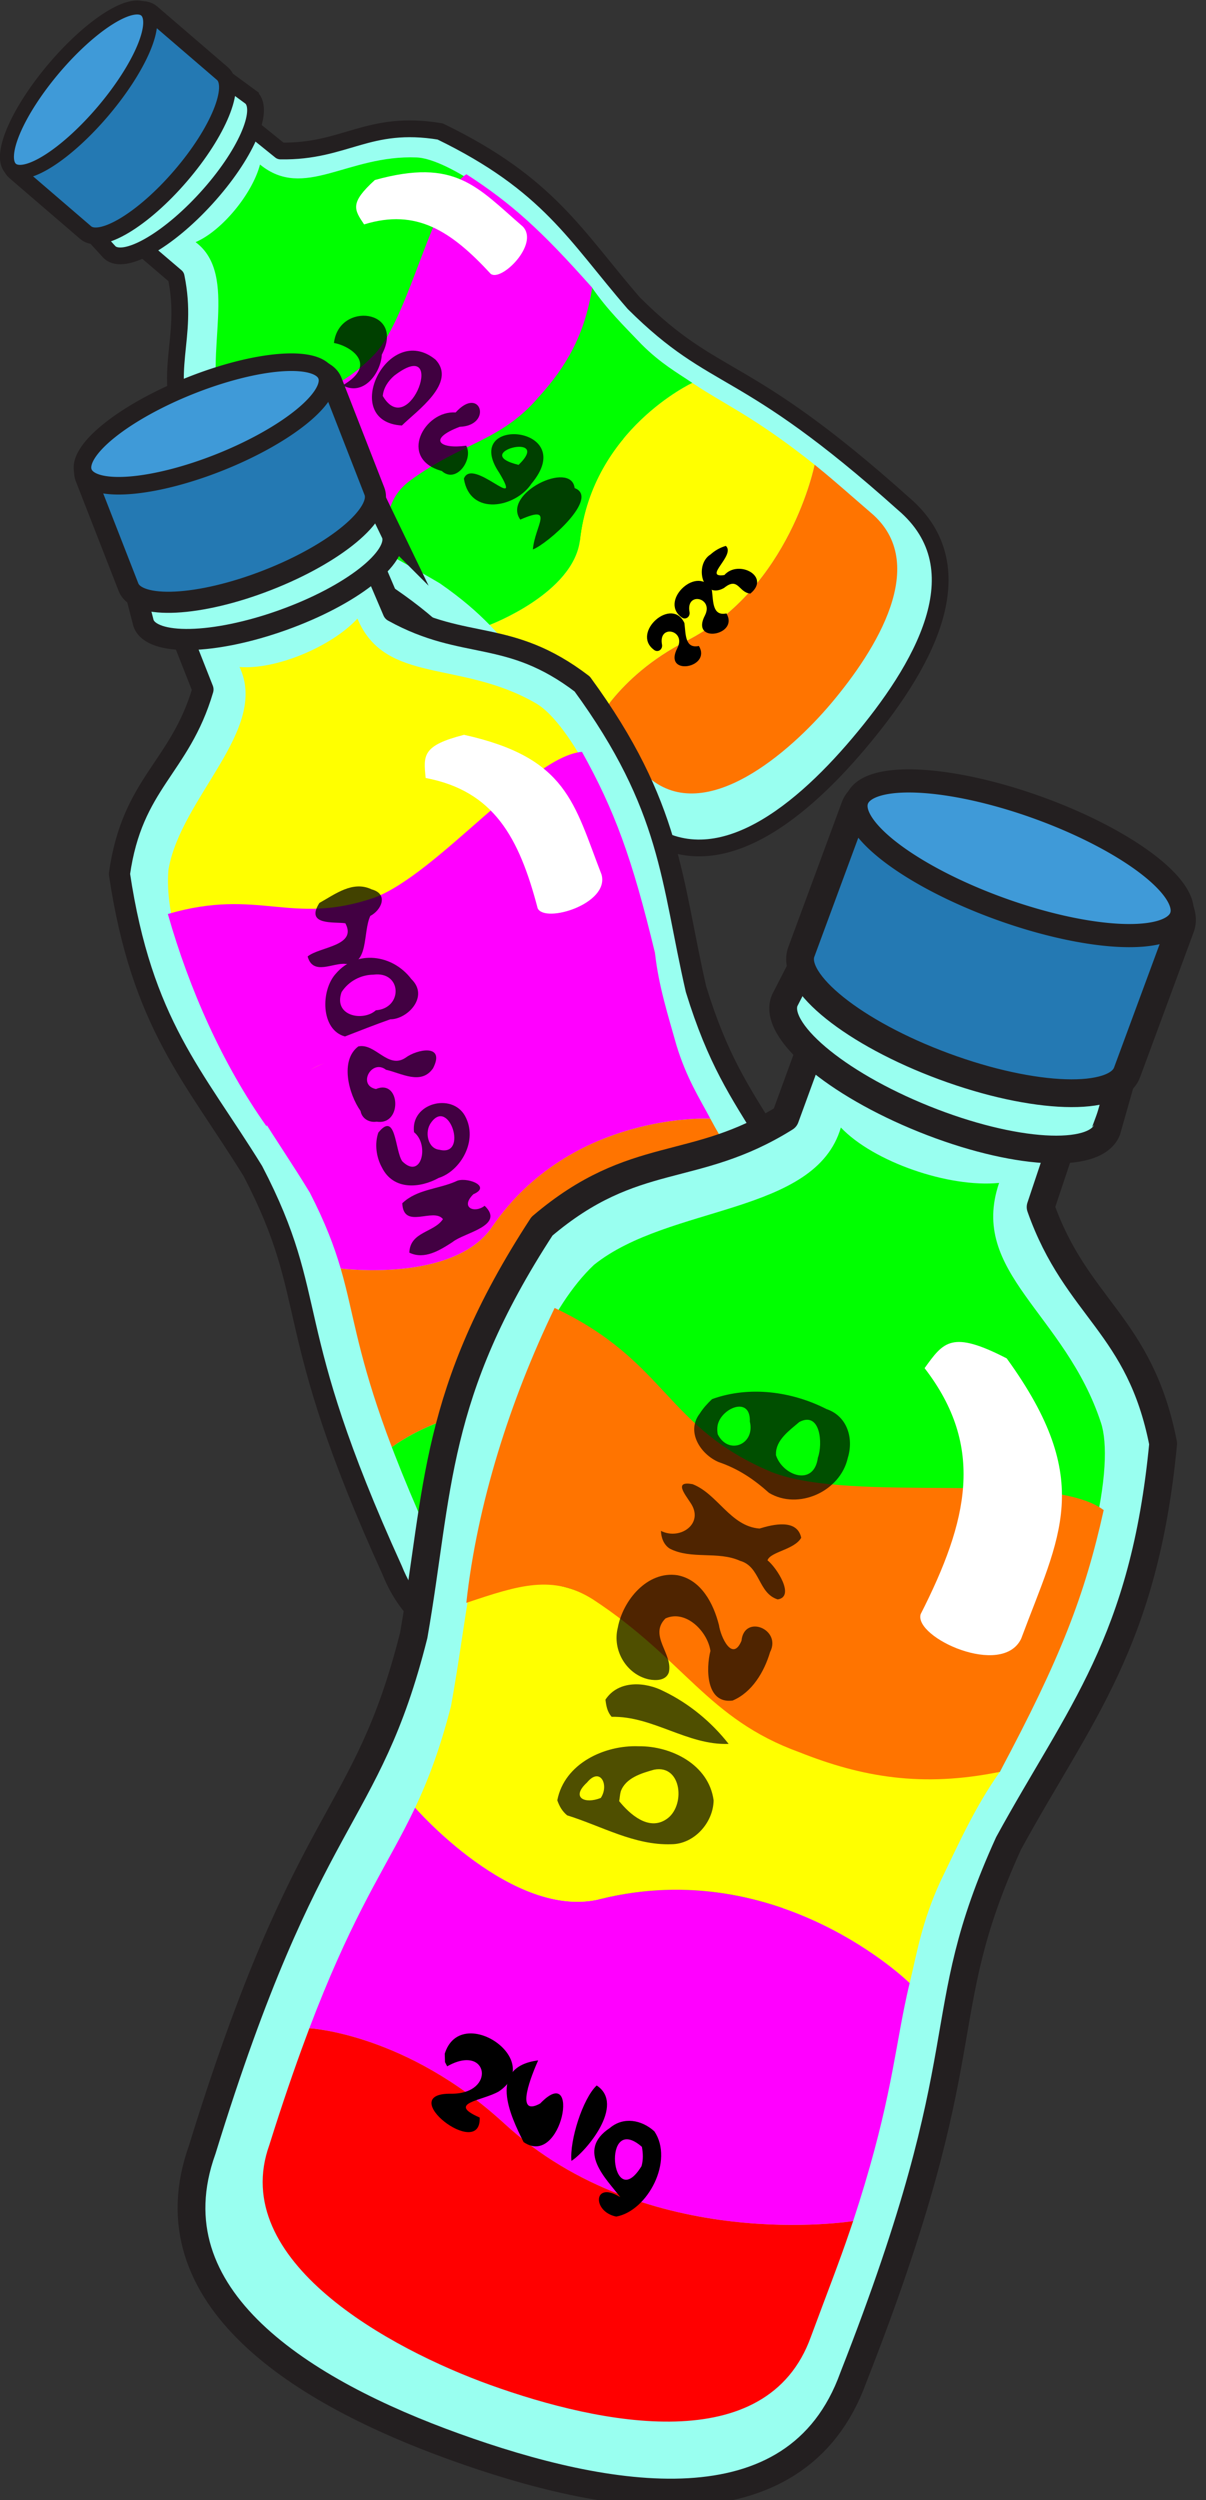 <?xml version="1.0" encoding="UTF-8" standalone="no"?>
<!-- Created with Inkscape (http://www.inkscape.org/) -->

<svg
   width="39.234mm"
   height="81.324mm"
   viewBox="0 0 39.234 81.324"
   version="1.1"
   id="svg11889"
   inkscape:export-filename="/home/russs/GEA Files/GEA Circles/Development Circle/Live Github Code/ecobricks-org/webp/brik-cascade.webp"
   inkscape:export-xdpi="194.26932"
   inkscape:export-ydpi="194.26932"
   inkscape:version="1.1.1 (eb90963e84, 2021-10-02)"
   sodipodi:docname="brik-cascade.svg"
   xmlns:inkscape="http://www.inkscape.org/namespaces/inkscape"
   xmlns:sodipodi="http://sodipodi.sourceforge.net/DTD/sodipodi-0.dtd"
   xmlns="http://www.w3.org/2000/svg"
   xmlns:svg="http://www.w3.org/2000/svg">
  <rect x="0" y="0" width="39.234" height="81.324" fill="#333333" stroke="none"/>
  <sodipodi:namedview
     id="namedview11891"
     pagecolor="#ffffff"
     bordercolor="#666666"
     borderopacity="1.0"
     inkscape:pageshadow="2"
     inkscape:pageopacity="0.0"
     inkscape:pagecheckerboard="0"
     inkscape:document-units="mm"
     showgrid="false"
     inkscape:zoom="1.4916699"
     inkscape:cx="90.502595"
     inkscape:cy="111.61987"
     inkscape:window-width="1480"
     inkscape:window-height="800"
     inkscape:window-x="0"
     inkscape:window-y="0"
     inkscape:window-maximized="1"
     inkscape:current-layer="g4402-1" />
  <defs
     id="defs11886" />
  <g
     inkscape:label="Layer 1"
     inkscape:groupmode="layer"
     id="layer1"
     transform="translate(-136.91,-165.532)">
    <g
       transform="matrix(0.443,-0.524,0.524,0.443,114.125,171.959)"
       id="g4474">
      <path
         inkscape:export-ydpi="127.19839"
         inkscape:export-xdpi="127.19839"
         inkscape:export-filename="/home/russs/Dropbox/Vision Ecobrick Source FIles/GoBrik Development/Page Featured Banners/BrikCoin Elements/BrikCoin Authentication top.png"
         style="fill:#99fff0;stroke-width:0.064"
         inkscape:connector-curvature="0"
         id="path4197"
         d="m 37.015,51.537 c 0.652,-4.172 1.709,-6.718 0.29,-12.266 -1.783,-2.987 -3.643,-2.792 -5.594,-5.183 -0.032,-1.447 -0.07,-2.77 -0.084,-4.316 -0.012,-1.221 -1.32,-1.321 -2.702,-1.287 l -0.001,-0.023 c -0.086,0.014 -0.177,0.023 -0.272,0.031 -0.292,0.01 -0.583,0.022 -0.864,0.028 -0.281,-0.002 -0.573,-0.008 -0.865,-0.013 -0.093,-0.007 -0.185,-0.015 -0.271,-0.027 v 0.023 c -1.384,-0.008 -2.69,0.115 -2.68,1.336 0.013,1.546 -0.002,2.868 -0.007,4.317 -1.907,2.426 -3.772,2.264 -5.501,5.281 -1.318,5.573 -0.216,8.098 0.511,12.259 0.553,5.553 -1.191,5.617 -0.712,15.9 0,4.535 5.115,5.563 9.684,5.563 4.569,0 10.064,-0.888 10.064,-5.74 0.294,-10.29 -1.449,-10.322 -0.996,-15.884 z" />
      <path
         inkscape:export-ydpi="127.19839"
         inkscape:export-xdpi="127.19839"
         inkscape:export-filename="/home/russs/Dropbox/Vision Ecobrick Source FIles/GoBrik Development/Page Featured Banners/BrikCoin Elements/BrikCoin Authentication top.png"
         style="fill:none;stroke:#231f20;stroke-width:0.795;stroke-linecap:round;stroke-linejoin:round;stroke-miterlimit:10"
         inkscape:connector-curvature="0"
         id="path4199"
         d="m 37.015,51.537 c 0.652,-4.172 1.709,-6.718 0.29,-12.266 -1.783,-2.987 -3.643,-2.792 -5.594,-5.183 -0.032,-1.447 -0.07,-2.77 -0.084,-4.316 -0.012,-1.221 -1.32,-1.321 -2.702,-1.287 l -0.001,-0.023 c -0.086,0.014 -0.177,0.023 -0.272,0.031 -0.292,0.01 -0.583,0.022 -0.864,0.028 -0.281,-0.002 -0.573,-0.008 -0.865,-0.013 -0.093,-0.007 -0.185,-0.015 -0.271,-0.027 v 0.023 c -1.384,-0.008 -2.69,0.115 -2.68,1.336 0.013,1.546 -0.002,2.868 -0.007,4.317 -1.907,2.426 -3.772,2.264 -5.501,5.281 -1.318,5.573 -0.216,8.098 0.511,12.259 0.553,5.553 -1.191,5.617 -0.712,15.9 0,4.535 5.115,5.563 9.684,5.563 4.569,0 10.064,-0.888 10.064,-5.74 0.294,-10.29 -1.449,-10.322 -0.996,-15.884 z"
         stroke-miterlimit="10" />
      <g
         inkscape:export-ydpi="127.19839"
         inkscape:export-xdpi="127.19839"
         inkscape:export-filename="/home/russs/Dropbox/Vision Ecobrick Source FIles/GoBrik Development/Page Featured Banners/BrikCoin Elements/BrikCoin Authentication top.png"
         id="g4237"
         transform="matrix(0.064,0,0,0.064,92.928,13.057)">
        <path
           inkscape:export-ydpi="127"
           inkscape:export-xdpi="127"
           inkscape:export-filename="/home/russs/Dropbox/Vision Ecobrick Source FIles/GoBrik Development/Page Featured Banners/BrikCoin Elements/BrikCoin Authentication.png"
           sodipodi:nodetypes="ccccccccc"
           style="fill:#00ff00"
           inkscape:connector-curvature="0"
           id="path4201"
           d="m -895.008,408.794 c -31.619,-40.601 -78.237,-43.035 -78.971,-85.28 -20.373,9.702 -55.832,10.123 -74.707,0.655 2.515,40.516 -60.303,58.145 -82.797,94.813 -24.739,48.75 -3.483,152.782 -3.483,152.782 l 52.343,112.71 h 108.306 l 89.506,-114.131 c 12.203,-95.874 1.007,-147.16 -10.197,-161.549 z"
           enable-background="new    " />
        <path
           inkscape:export-ydpi="127"
           inkscape:export-xdpi="127"
           inkscape:export-filename="/home/russs/Dropbox/Vision Ecobrick Source FIles/GoBrik Development/Page Featured Banners/BrikCoin Elements/BrikCoin Authentication.png"
           style="fill:#ffff00;fill-opacity:1"
           inkscape:connector-curvature="0"
           id="path4203"
           d="m -878.54,780.816 c -1.376,-49.433 -7.243,-73.229 -10.78,-97.233 -0.531,-3.659 -1.026,-7.339 -1.43,-11.102 0,0 -73.958,-34.182 -142.401,11.469 -33.215,22.154 -91.433,-10.369 -91.433,-10.369 -0.383,3.77 -0.812,7.455 -1.313,11.125 -3.287,24.03 -8.897,47.884 -9.752,97.326 0,0 41.325,-12.488 96.159,10.539 79.608,33.442 160.95,-11.755 160.95,-11.755 z"
           enable-background="new    " />
        <path
           inkscape:export-ydpi="127"
           inkscape:export-xdpi="127"
           inkscape:export-filename="/home/russs/Dropbox/Vision Ecobrick Source FIles/GoBrik Development/Page Featured Banners/BrikCoin Elements/BrikCoin Authentication.png"
           sodipodi:nodetypes="ccccccccc"
           style="fill:#00ff00;fill-opacity:1"
           inkscape:connector-curvature="0"
           id="path4205"
           d="m -1033.151,683.95 c 68.443,-45.65 142.401,-11.469 142.401,-11.469 -1.444,-13.404 -4.13,-27.128 -2.468,-47.105 1.974,-18.437 3.237,-36.395 8.407,-55.033 0,0 -80.275,45.191 -156.941,0.972 -51.458,-29.68 -93.214,0.448 -93.214,0.448 2.896,17.06 6.808,34.067 10.1,53.824 1.872,19.968 1.573,34.592 0.282,47.993 0,10e-4 58.217,32.525 91.433,10.37 z"
           enable-background="new    " />
        <path
           inkscape:export-ydpi="127"
           inkscape:export-xdpi="127"
           inkscape:export-filename="/home/russs/Dropbox/Vision Ecobrick Source FIles/GoBrik Development/Page Featured Banners/BrikCoin Elements/BrikCoin Authentication.png"
           style="fill:#ff7400;fill-opacity:1"
           inkscape:connector-curvature="0"
           id="path4207"
           d="m -878.449,785.4 c -0.021,-1.521 -0.068,-3.097 -0.091,-4.583 0,0 -81.342,45.196 -160.95,11.755 -54.834,-23.027 -96.159,-10.539 -96.159,-10.539 -0.022,1.49 -0.028,3.061 -0.048,4.594 -0.153,14.498 0.073,31.016 0.876,50.343 0,54.962 81.585,67.332 128.852,67.332 52.44,0 127.179,-10.913 127.179,-68.535 0.168,-19.346 0.636,-35.867 0.341,-50.367 z" />
        <path
           inkscape:export-ydpi="127"
           inkscape:export-xdpi="127"
           inkscape:export-filename="/home/russs/Dropbox/Vision Ecobrick Source FIles/GoBrik Development/Page Featured Banners/BrikCoin Elements/BrikCoin Authentication.png"
           sodipodi:nodetypes="cccccccc"
           inkscape:connector-curvature="0"
           id="path4209"
           d="m -1134.017,579.991 c -10.362,-43.07 -12.239,-91.328 -7.472,-136.982 55.436,5.373 64.225,33.398 115.811,36.072 39.383,0.996 116.224,-42.968 144.922,-34.174 4.957,38.72 4.245,68.492 -4.056,125.436 -30.143,18.315 -56.931,23.025 -87.074,22.018 -43.584,-0.122 -62.113,-21.568 -109.483,-32.908 -20.674,-4.594 -33.316,5.232 -52.649,20.538 z"
           style="fill:#ff00ff;fill-opacity:1;stroke:none;stroke-width:2.506px;stroke-linecap:butt;stroke-linejoin:miter;stroke-opacity:1" />
        <path
           sodipodi:nodetypes="ccccc"
           inkscape:connector-curvature="0"
           id="path4235"
           d="m -958.071,411.024 c 3.671,-12.811 5.143,-18.436 30.286,-15.143 51.297,34.989 44.889,61.173 44.419,106.001 -1.898,17.769 -41.535,14.391 -42.115,4.456 5.337,-42.677 1.675,-73.421 -32.59,-95.314 z"
           style="fill:#ffffff;stroke:none;stroke-width:4.779px;stroke-linecap:butt;stroke-linejoin:miter;stroke-opacity:1" />
      </g>
      <path
         inkscape:export-ydpi="127.19839"
         inkscape:export-xdpi="127.19839"
         inkscape:export-filename="/home/russs/Dropbox/Vision Ecobrick Source FIles/GoBrik Development/Page Featured Banners/BrikCoin Elements/BrikCoin Authentication top.png"
         style="fill:#99fff0;stroke:#231f20;stroke-width:0.795;stroke-miterlimit:10"
         inkscape:connector-curvature="0"
         id="path4239"
         d="m 32.75,31.375 -0.3,-4.35 c 0.034,-0.914 -1.699,-1.817 -4.443,-1.919 -2.744,-0.102 -4.592,0.585 -4.626,1.499 l -0.568,4.403 c -0.034,0.915 2.163,1.738 4.907,1.839 2.744,0.102 4.995,-0.556 5.029,-1.471 z"
         stroke-miterlimit="10" />
      <path
         inkscape:export-ydpi="127.19839"
         inkscape:export-xdpi="127.19839"
         inkscape:export-filename="/home/russs/Dropbox/Vision Ecobrick Source FIles/GoBrik Development/Page Featured Banners/BrikCoin Elements/BrikCoin Authentication top.png"
         style="fill:#2479b3;fill-opacity:1;stroke:#231f20;stroke-width:0.795;stroke-miterlimit:10"
         inkscape:connector-curvature="0"
         id="path4241"
         d="m 32.735,29.621 0.037,-4.433 c 0.007,-0.914 -2.212,-1.675 -4.958,-1.698 -2.746,-0.023 -4.977,0.7 -4.985,1.614 l -0.037,4.433 c -0.008,0.915 2.212,1.676 4.957,1.698 2.746,0.024 4.978,-0.699 4.986,-1.615 z"
         stroke-miterlimit="10" />
      <path
         id="ellipse4243"
         style="opacity:1;fill:#3f9ad8;stroke:#231f20;stroke-width:0.663"
         d="m 32.682,24.901 a 4.932,1.545 0 0 1 -4.932,1.545 4.932,1.545 0 0 1 -4.932,-1.545 4.932,1.545 0 0 1 4.932,-1.545 4.932,1.545 0 0 1 4.932,1.545 z" />
      <g
         aria-label="H67D4"
         transform="matrix(0,-0.2,0.196,0,-0.243,172.637)"
         id="flowRoot4331"
         style="font-size:40px;line-height:0px;font-family:'Roadshow IAIC 2013';-inkscape-font-specification:'Roadshow IAIC 2013, ';letter-spacing:0px;word-spacing:0px;opacity:0.75">
        <path
           d="m 586.076,128.844 c 3.277,4.705 2.865,11.806 6.843,3.546 7.356,1.882 -0.036,19.022 -5.013,14.312 -6.084,2.198 -3.612,-14.61 -1.831,-17.858 z"
           style="font-size:27.231px;line-height:15px;text-align:center;text-anchor:middle"
           id="path12565" />
        <path
           d="m 609.398,131.144 c 1.899,5.428 -16.436,2.769 -5.533,6.595 16.033,4.579 -7.399,21.541 -7.467,3.01 -0.797,-6.883 6.09,-15.688 13,-9.605 z m -7.792,11.089 c -1.158,11.68 11.008,-5.631 0,0 z"
           style="font-size:27.231px;line-height:15px;text-align:center;text-anchor:middle"
           id="path12567" />
        <path
           d="m 614.57,129.11 c 9.881,-4.651 12.469,8.543 6.455,12.964 -0.28,9.01 -8.805,3.455 -2.925,-2.016 4.01,-7.404 0.082,-7.228 -4.069,-2.462 -3.398,-1.277 -4.147,-8.634 0.539,-8.486 z"
           style="font-size:27.231px;line-height:15px;text-align:center;text-anchor:middle"
           id="path12569" />
        <path
           d="m 628.758,131.277 c 11.971,-9.142 18.653,17.14 4.018,17.423 -7.546,-0.842 -4.43,-12.555 -4.018,-17.423 z m 7.978,2.473 c -11.903,-4.27 -2.378,21.635 1.035,5.522 0.287,-1.875 0.075,-3.922 -1.035,-5.522 z"
           style="font-size:27.231px;line-height:15px;text-align:center;text-anchor:middle"
           id="path12571" />
        <path
           d="m 645.618,129.456 c -3.353,9.591 4.792,8.44 8.063,6.456 5.552,8.476 -7.849,17.425 -10.443,5.332 -2.637,-3.56 -3.135,-10.634 2.381,-11.788 z"
           style="font-size:27.231px;line-height:15px;text-align:center;text-anchor:middle"
           id="path12573" />
      </g>
      <g
         aria-label="225"
         transform="matrix(0.27,0,0,0.258,-139.321,26.787)"
         id="flowRoot4367"
         style="font-size:40px;line-height:0px;font-family:'Roadshow IAIC 2013';-inkscape-font-specification:'Roadshow IAIC 2013, ';letter-spacing:0px;word-spacing:0px">
        <path
           d="m 608.9,139.825 c -0.254,-5.199 9.253,-3.787 7.043,1.161 -1.317,1.506 -3.419,3.129 -1.429,4.756 -1.487,4.476 -8.268,-1.489 -2.701,-2.781 3.429,-0.851 1.035,-5.624 -1.33,-2.521 -0.583,0.661 -1.605,0.338 -1.582,-0.615 z"
           style="font-size:13.333px;line-height:16.841px;text-align:center;text-anchor:middle"
           id="path12594" />
        <path
           d="m 616.387,139.825 c -0.254,-5.198 9.253,-3.787 7.043,1.161 -1.317,1.506 -3.419,3.129 -1.429,4.756 -1.487,4.476 -8.268,-1.489 -2.701,-2.781 3.429,-0.851 1.035,-5.624 -1.33,-2.521 -0.583,0.661 -1.605,0.338 -1.583,-0.615 z"
           style="font-size:13.333px;line-height:16.841px;text-align:center;text-anchor:middle"
           id="path12596" />
        <path
           d="m 630.99,137.644 c -0.084,2.514 -7.027,0.503 -4.085,3.253 3.741,0.099 5.123,6.748 0.463,5.845 -1.202,-1.795 0.968,-3.722 -2.224,-4.36 -4.041,-1.53 -0.37,-6.994 2.979,-5.864 1.026,0.145 2.016,0.537 2.867,1.127 z"
           style="font-size:13.333px;line-height:16.841px;text-align:center;text-anchor:middle"
           id="path12598" />
      </g>
    </g>
    <g
       transform="matrix(0.805,-0.322,0.322,0.805,84.478,178.081)"
       id="g4444">
      <path
         transform="matrix(0.064,0,0,0.064,88.416,14.961)"
         inkscape:export-ydpi="127"
         inkscape:export-xdpi="127"
         inkscape:export-filename="/home/russs/Dropbox/Vision Ecobrick Source FIles/GoBrik Development/Page Featured Banners/BrikCoin Elements/BrikCoin Authentication.png"
         style="fill:#99fff0;stroke-width:1"
         inkscape:connector-curvature="0"
         id="path4213"
         d="m -256.681,597.212 c 10.146,-64.939 26.602,-104.577 4.508,-190.929 -27.758,-46.496 -56.703,-43.457 -87.078,-80.682 -0.495,-22.531 -1.084,-43.114 -1.307,-67.185 -0.189,-19.007 -20.554,-20.558 -42.066,-20.037 l -0.015,-0.36 c -1.336,0.211 -2.763,0.363 -4.227,0.49 -4.539,0.153 -9.082,0.344 -13.446,0.443 -4.373,-0.018 -8.913,-0.131 -13.459,-0.199 -1.454,-0.109 -2.886,-0.228 -4.217,-0.42 v 0.359 c -21.543,-0.13 -41.868,1.786 -41.717,20.791 0.2,24.069 -0.02,44.646 -0.108,67.2 -29.692,37.765 -58.711,35.245 -85.63,82.208 -20.522,86.752 -3.358,126.063 7.947,190.824 8.601,86.446 -18.532,87.433 -11.085,247.499 0,70.591 79.621,86.599 150.748,86.599 71.128,0 156.661,-13.825 156.661,-89.344 4.583,-160.17 -22.563,-160.681 -15.507,-247.257 z" />
      <path
         transform="matrix(0.064,0,0,0.064,88.416,14.961)"
         inkscape:export-ydpi="127"
         inkscape:export-xdpi="127"
         inkscape:export-filename="/home/russs/Dropbox/Vision Ecobrick Source FIles/GoBrik Development/Page Featured Banners/BrikCoin Elements/BrikCoin Authentication.png"
         style="fill:none;stroke:#231f20;stroke-width:12.376;stroke-linecap:round;stroke-linejoin:round;stroke-miterlimit:10"
         inkscape:connector-curvature="0"
         id="path4215"
         d="m -256.681,597.212 c 10.146,-64.939 26.602,-104.577 4.508,-190.929 -27.758,-46.496 -56.703,-43.457 -87.078,-80.682 -0.495,-22.531 -1.084,-43.114 -1.307,-67.185 -0.189,-19.007 -20.554,-20.558 -42.066,-20.037 l -0.015,-0.36 c -1.336,0.211 -2.763,0.363 -4.227,0.49 -4.539,0.153 -9.082,0.344 -13.446,0.443 -4.373,-0.018 -8.913,-0.131 -13.459,-0.199 -1.454,-0.109 -2.886,-0.228 -4.217,-0.42 v 0.359 c -21.543,-0.13 -41.868,1.786 -41.717,20.791 0.2,24.069 -0.02,44.646 -0.108,67.2 -29.692,37.765 -58.711,35.245 -85.63,82.208 -20.522,86.752 -3.358,126.063 7.947,190.824 8.601,86.446 -18.532,87.433 -11.085,247.499 0,70.591 79.621,86.599 150.748,86.599 71.128,0 156.661,-13.825 156.661,-89.344 4.583,-160.17 -22.563,-160.681 -15.507,-247.257 z"
         stroke-miterlimit="10" />
      <path
         transform="matrix(0.064,0,0,0.064,88.416,14.961)"
         inkscape:export-ydpi="127"
         inkscape:export-xdpi="127"
         inkscape:export-filename="/home/russs/Dropbox/Vision Ecobrick Source FIles/GoBrik Development/Page Featured Banners/BrikCoin Elements/BrikCoin Authentication.png"
         sodipodi:nodetypes="ccccccccc"
         style="fill:#ffff00;fill-opacity:1;stroke-width:1"
         inkscape:connector-curvature="0"
         id="path4217"
         d="m -281.329,407.02 c -31.619,-40.601 -78.237,-43.035 -78.971,-85.28 -20.373,9.702 -55.832,10.123 -74.706,0.655 2.515,40.516 -60.303,58.145 -82.797,94.813 -24.739,48.75 -3.483,152.782 -3.483,152.782 l 52.343,112.71 h 108.306 l 89.506,-114.131 c 12.203,-95.874 1.007,-147.16 -10.197,-161.549 z"
         enable-background="new    " />
      <path
         transform="matrix(0.064,0,0,0.064,88.416,14.961)"
         inkscape:export-ydpi="127"
         inkscape:export-xdpi="127"
         inkscape:export-filename="/home/russs/Dropbox/Vision Ecobrick Source FIles/GoBrik Development/Page Featured Banners/BrikCoin Elements/BrikCoin Authentication.png"
         style="fill:#ff7400;fill-opacity:1;stroke-width:1"
         inkscape:connector-curvature="0"
         id="path4219"
         d="m -264.861,779.042 c -1.376,-49.433 -7.243,-73.229 -10.78,-97.233 -0.531,-3.659 -1.026,-7.339 -1.43,-11.102 0,0 -73.958,-34.182 -142.401,11.469 -33.215,22.154 -91.433,-10.369 -91.433,-10.369 -0.383,3.77 -0.812,7.455 -1.313,11.125 -3.287,24.03 -8.897,47.884 -9.752,97.326 0,0 41.325,-12.488 96.159,10.539 79.608,33.442 160.95,-11.755 160.95,-11.755 z"
         enable-background="new    " />
      <path
         transform="matrix(0.064,0,0,0.064,88.416,14.961)"
         inkscape:export-ydpi="127"
         inkscape:export-xdpi="127"
         inkscape:export-filename="/home/russs/Dropbox/Vision Ecobrick Source FIles/GoBrik Development/Page Featured Banners/BrikCoin Elements/BrikCoin Authentication.png"
         sodipodi:nodetypes="ccccccccc"
         style="fill:#ff00ff;fill-opacity:1;stroke-width:1"
         inkscape:connector-curvature="0"
         id="path4221"
         d="m -419.472,682.176 c 68.443,-45.65 142.401,-11.469 142.401,-11.469 -1.444,-13.404 -4.13,-27.128 -2.469,-47.105 1.974,-18.437 3.237,-36.395 8.407,-55.033 0,0 -80.275,45.191 -156.941,0.972 -51.458,-29.68 -93.214,0.448 -93.214,0.448 2.896,17.06 6.808,34.067 10.1,53.824 1.872,19.968 1.573,34.592 0.282,47.993 0,10e-4 58.217,32.525 91.433,10.37 z"
         enable-background="new    " />
      <path
         transform="matrix(0.064,0,0,0.064,88.416,14.961)"
         inkscape:export-ydpi="127"
         inkscape:export-xdpi="127"
         inkscape:export-filename="/home/russs/Dropbox/Vision Ecobrick Source FIles/GoBrik Development/Page Featured Banners/BrikCoin Elements/BrikCoin Authentication.png"
         style="fill:#00ff00;fill-opacity:1;stroke-width:1"
         inkscape:connector-curvature="0"
         id="path4223"
         d="m -264.77,783.626 c -0.021,-1.521 -0.068,-3.097 -0.091,-4.583 0,0 -81.342,45.196 -160.95,11.755 -54.834,-23.027 -96.159,-10.539 -96.159,-10.539 -0.022,1.49 -0.028,3.061 -0.048,4.594 -0.153,14.498 0.073,31.016 0.876,50.343 0,54.962 81.585,67.332 128.852,67.332 52.44,0 127.179,-10.913 127.179,-68.535 0.168,-19.346 0.636,-35.867 0.341,-50.367 z" />
      <path
         transform="matrix(0.064,0,0,0.064,88.416,14.961)"
         inkscape:export-ydpi="127"
         inkscape:export-xdpi="127"
         inkscape:export-filename="/home/russs/Dropbox/Vision Ecobrick Source FIles/GoBrik Development/Page Featured Banners/BrikCoin Elements/BrikCoin Authentication.png"
         sodipodi:nodetypes="cccccccc"
         inkscape:connector-curvature="0"
         id="path4225"
         d="m -520.337,578.217 c -10.362,-43.07 -12.239,-91.328 -7.472,-136.982 55.436,5.373 64.225,33.398 115.811,36.072 39.382,0.996 116.224,-42.968 144.922,-34.174 4.957,38.72 4.245,68.492 -4.056,125.436 -30.143,18.315 -56.931,23.025 -87.074,22.018 -43.584,-0.122 -62.113,-21.568 -109.482,-32.908 -20.674,-4.594 -33.316,5.231 -52.649,20.538 z"
         style="fill:#ff00ff;fill-opacity:1;stroke:none;stroke-width:2.506px;stroke-linecap:butt;stroke-linejoin:miter;stroke-opacity:1" />
      <path
         transform="matrix(0.064,0,0,0.064,88.416,14.961)"
         inkscape:export-ydpi="127"
         inkscape:export-xdpi="127"
         inkscape:export-filename="/home/russs/Dropbox/Vision Ecobrick Source FIles/GoBrik Development/Page Featured Banners/BrikCoin Elements/BrikCoin Authentication.png"
         style="fill:#99fff0;stroke:#231f20;stroke-width:12.375;stroke-miterlimit:10"
         inkscape:connector-curvature="0"
         id="path4227"
         d="m -323.073,283.372 -4.673,-67.715 c 0.526,-14.221 -26.441,-28.291 -69.154,-29.874 -42.711,-1.583 -71.475,9.104 -72.002,23.327 l -8.838,68.531 c -0.53,14.24 33.667,27.057 76.377,28.633 42.711,1.59 77.761,-8.662 78.29,-22.902 z"
         stroke-miterlimit="10" />
      <path
         transform="matrix(0.064,0,0,0.064,88.416,14.961)"
         inkscape:export-ydpi="127"
         inkscape:export-xdpi="127"
         inkscape:export-filename="/home/russs/Dropbox/Vision Ecobrick Source FIles/GoBrik Development/Page Featured Banners/BrikCoin Elements/BrikCoin Authentication.png"
         style="fill:#2479b3;fill-opacity:1;stroke:#231f20;stroke-width:12.375;stroke-miterlimit:10"
         inkscape:connector-curvature="0"
         id="path4229"
         d="m -323.313,256.068 0.578,-69.009 c 0.117,-14.232 -34.43,-26.07 -77.171,-26.425 -42.738,-0.36 -77.477,10.896 -77.6,25.124 l -0.578,69.01 c -0.121,14.25 34.428,26.083 77.165,26.434 42.743,0.367 77.485,-10.887 77.606,-25.134 z"
         stroke-miterlimit="10" />
      <path
         id="ellipse4231"
         style="opacity:1;fill:#3f9ad8;stroke:#231f20;stroke-width:10.314"
         transform="matrix(0.064,0,0,0.064,88.416,14.961)"
         d="m -324.126,182.595 a 76.77,24.052 0 0 1 -76.77,24.052 76.77,24.052 0 0 1 -76.77,-24.052 76.77,24.052 0 0 1 76.77,-24.052 76.77,24.052 0 0 1 76.77,24.052 z" />
      <path
         transform="matrix(0.064,0,0,0.064,88.416,14.961)"
         sodipodi:nodetypes="ccccc"
         inkscape:connector-curvature="0"
         id="path4233"
         d="m -357.846,423.338 c 3.671,-12.811 5.143,-18.436 30.286,-15.143 51.297,34.989 44.889,61.173 44.419,106.001 -1.898,17.769 -41.535,14.391 -42.115,4.456 5.336,-42.677 1.675,-73.421 -32.59,-95.314 z"
         style="fill:#ffffff;stroke:none;stroke-width:4.779px;stroke-linecap:butt;stroke-linejoin:miter;stroke-opacity:1" />
      <g
         aria-label="H67D4"
         transform="matrix(0.008,-0.197,0.176,-0.008,30.965,174.85)"
         id="flowRoot4311"
         style="font-size:40px;line-height:0px;font-family:'Roadshow IAIC 2013';-inkscape-font-specification:'Roadshow IAIC 2013, ';letter-spacing:0px;word-spacing:0px;opacity:0.74">
        <path
           d="m 586.076,128.844 c 3.613,1.646 1.524,6.413 3.18,9.164 2.834,-1.057 1.204,-8.765 5.968,-7.063 1.291,3.936 -0.395,8.263 -0.426,12.345 0.203,2.244 -3.7,7.111 -3.613,2.624 -1.262,-3.698 -3.491,-1.12 -2.898,1.446 -5.15,2.799 -3.046,-6.097 -3.776,-9.037 -0.432,-3.184 -0.902,-6.947 1.565,-9.48 z"
           style="font-size:27.231px;line-height:15px;text-align:center;text-anchor:middle"
           id="path12621" />
        <path
           d="m 609.398,131.144 c 2.453,5.174 -4.345,2.069 -6.86,2.781 -4.847,2.508 0.726,6.713 4.117,4.45 5.355,1.33 3.934,10.446 -1.154,11.43 -5.389,1.017 -9.27,-4.854 -8.745,-9.728 -0.322,-4.352 1.291,-10.025 6.329,-10.691 2.221,-0.397 4.658,0.181 6.314,1.758 z m -7.792,11.089 c -3.606,5.353 8.429,5.714 5.362,0.251 -1.04,-2.017 -4.27,-2.511 -5.362,-0.251 z"
           style="font-size:27.231px;line-height:15px;text-align:center;text-anchor:middle"
           id="path12623" />
        <path
           d="m 614.57,129.11 c 3.896,-1.211 10.464,-0.572 11.404,4.158 -0.731,3.695 -6.357,4.306 -5.701,8.7 0.596,2.866 -0.667,9.133 -3.997,4.802 -2.069,-3.625 1.672,-6.77 3.455,-9.596 3.069,-2.095 -0.415,-6.919 -2.563,-3.401 -0.101,5.713 -8.526,2.758 -5.723,-2.196 0.323,-1.399 1.559,-2.759 3.124,-2.468 z"
           style="font-size:27.231px;line-height:15px;text-align:center;text-anchor:middle"
           id="path12625" />
        <path
           d="m 628.758,131.277 c 3.067,-4.441 9.961,-1.646 11.658,2.671 2.545,5.803 -1.073,12.773 -6.909,14.799 -4.494,2.416 -6.702,-3.682 -5.342,-7.11 0.269,-3.449 0.421,-6.905 0.593,-10.359 z m 7.978,2.473 c -3.521,-3.429 -6.864,2.278 -5.863,5.615 -1.808,5.669 4.798,8.073 6.391,2.044 0.94,-2.454 0.864,-5.387 -0.528,-7.659 z"
           style="font-size:27.231px;line-height:15px;text-align:center;text-anchor:middle"
           id="path12627" />
        <path
           d="m 645.618,129.456 c 0.773,3.08 -2.141,10.807 2.8,9.968 1.148,-2.096 2.754,-8.34 5.582,-3.784 0.277,3.79 1.306,8.316 -1.761,11.499 -2.214,3.172 -4.394,0.408 -4.515,-2.16 -2.229,-2.703 -8.557,-3.759 -6.396,-8.409 1.235,-2.385 0.461,-7.426 4.289,-7.114 z"
           style="font-size:27.231px;line-height:15px;text-align:center;text-anchor:middle"
           id="path12629" />
      </g>
      <g
         aria-label="234g"
         transform="matrix(0.273,0,0,0.262,-107.807,28.402)"
         id="flowRoot4343"
         style="font-size:40px;line-height:0px;font-family:'Roadshow IAIC 2013';-inkscape-font-specification:'Roadshow IAIC 2013, ';letter-spacing:0px;word-spacing:0px">
        <path
           d="m 606.026,139.825 q 0.019,-0.293 0.098,-0.71 0.085,-0.423 0.241,-0.833 0.339,-0.918 1.009,-1.328 0.371,-0.221 0.866,-0.319 0.495,-0.104 1.009,-0.124 1.068,-0.026 1.947,0.254 0.924,0.293 1.374,0.879 0.41,0.566 0.482,1.491 0.059,0.762 -0.085,1.458 -0.117,0.534 -0.469,1.133 -0.208,0.345 -0.534,0.775 -0.326,0.423 -0.814,0.775 -0.488,0.352 -1.081,0.599 -0.592,0.247 -1.003,0.443 -0.924,0.449 -0.521,0.527 0.182,0.046 0.651,0 0.475,-0.046 0.931,-0.085 0.456,-0.033 0.827,-0.039 0.371,-0.013 0.684,-0.046 0.306,-0.033 0.547,-0.039 0.247,-0.007 0.384,0.228 0.137,0.241 0.156,0.69 0.026,0.449 -0.052,0.723 -0.078,0.28 -0.286,0.352 -0.208,0.065 -0.618,0.104 -0.41,0.039 -0.99,0.091 -0.579,0.052 -1.1,0.046 -0.527,0 -0.964,-0.059 -0.436,-0.059 -0.846,-0.117 -0.423,-0.059 -0.807,-0.13 -0.378,-0.072 -0.573,-0.326 -0.202,-0.241 -0.215,-0.645 -0.013,-0.404 0.046,-0.762 0.052,-0.358 0.176,-0.632 0.13,-0.273 0.495,-0.488 0.358,-0.215 0.937,-0.404 0.579,-0.189 1.139,-0.443 0.56,-0.247 1.016,-0.586 0.456,-0.345 0.69,-0.794 0.234,-0.449 0.221,-0.951 -0.013,-0.508 -0.234,-0.872 -0.234,-0.358 -0.618,-0.527 -0.384,-0.169 -0.723,-0.163 -0.697,0.026 -0.938,0.638 -0.117,0.28 -0.15,0.612 -0.033,0.326 -0.241,0.495 -0.215,0.176 -0.592,0.176 -0.378,-0.007 -0.664,-0.065 -0.534,-0.085 -0.69,-0.286 -0.156,-0.182 -0.117,-0.716 z"
           style="font-size:13.333px;line-height:16.841px;text-align:center;text-anchor:middle"
           id="path12632" />
        <path
           d="m 614.952,137.293 q 0.664,-0.104 1.465,-0.078 0.404,0.019 0.82,0.104 0.423,0.078 0.788,0.371 0.365,0.293 0.618,0.762 0.254,0.462 0.273,0.833 0.013,0.371 -0.221,0.599 -0.234,0.228 -0.625,0.423 -0.391,0.195 -0.807,0.371 -0.417,0.176 -0.469,0.26 -0.059,0.091 0.28,0.111 0.345,0.013 0.794,0.111 0.443,0.098 0.879,0.326 0.436,0.228 0.697,0.658 0.254,0.43 0.286,1.035 0.039,0.599 -0.091,1.165 -0.299,1.23 -1.146,1.797 -0.755,0.514 -2.187,0.488 -0.658,-0.007 -1.335,-0.124 -0.677,-0.117 -1.055,-0.371 -0.371,-0.254 -0.423,-0.605 -0.046,-0.358 0.019,-0.645 0.143,-0.599 0.579,-0.586 0.215,0.013 0.527,0.156 0.319,0.143 0.807,0.254 0.482,0.117 1.074,0.117 0.599,-0.007 1.003,-0.345 0.397,-0.332 0.508,-0.931 0.117,-0.599 -0.137,-0.97 -0.26,-0.365 -0.827,-0.443 -0.566,-0.085 -1.1,-0.124 -0.54,-0.039 -0.951,-0.111 -0.404,-0.072 -0.612,-0.234 -0.215,-0.156 -0.234,-0.397 -0.019,-0.241 0.072,-0.443 0.156,-0.365 0.69,-0.521 0.267,-0.072 0.592,-0.117 0.326,-0.052 0.618,-0.202 0.286,-0.15 0.475,-0.384 0.189,-0.241 0.15,-0.423 -0.104,-0.449 -0.996,-0.156 -0.41,0.137 -0.879,0.384 -0.469,0.247 -0.762,0.228 -0.293,-0.019 -0.384,-0.326 -0.091,-0.312 -0.098,-0.632 -0.026,-0.69 0.26,-0.977 0.28,-0.28 1.061,-0.41 z"
           style="font-size:13.333px;line-height:16.841px;text-align:center;text-anchor:middle"
           id="path12634" />
        <path
           d="m 622.016,137.072 q 0.326,0.286 0.273,1.087 -0.026,0.358 -0.117,0.762 -0.085,0.397 -0.202,0.827 -0.117,0.436 -0.228,0.866 -0.104,0.423 -0.111,0.716 -0.019,0.534 0.462,0.749 0.241,0.117 0.579,0.189 0.339,0.065 0.605,0.072 0.495,0.019 0.645,-0.228 0.065,-0.124 0.072,-0.326 0.013,-0.208 0.046,-0.534 0.019,-0.326 0.072,-0.729 0.059,-0.41 0.111,-0.723 0.046,-0.312 0.098,-0.482 0.059,-0.176 0.241,-0.267 0.417,-0.189 1.029,0 0.553,0.189 0.677,0.599 0.059,0.202 0.013,0.436 -0.046,0.234 -0.111,0.521 -0.072,0.293 -0.143,0.612 -0.072,0.319 -0.13,0.573 -0.137,0.592 0.019,0.69 0.117,0.091 0.345,0.124 0.234,0.026 0.371,0.163 0.124,0.137 0.111,0.391 -0.007,0.254 -0.085,0.482 -0.163,0.495 -0.469,0.566 -0.143,0.039 -0.293,-0.019 -0.143,-0.059 -0.26,-0.019 -0.208,0.078 -0.352,0.788 -0.078,0.365 -0.163,0.827 -0.078,0.462 -0.202,0.729 -0.124,0.273 -0.299,0.312 -0.176,0.039 -0.41,0.019 -0.234,-0.019 -0.488,-0.065 -0.247,-0.052 -0.365,-0.182 -0.163,-0.176 -0.007,-0.911 0.072,-0.326 0.15,-0.703 0.078,-0.384 0.098,-0.605 0.019,-0.221 -0.026,-0.267 -0.039,-0.046 -0.156,-0.059 -0.117,-0.007 -0.332,-0.019 -0.208,-0.013 -0.612,-0.072 -0.41,-0.046 -0.957,-0.143 -0.547,-0.104 -0.892,-0.293 -0.352,-0.182 -0.449,-0.462 -0.091,-0.286 -0.104,-0.684 -0.007,-0.391 0.026,-0.892 0.039,-0.508 0.111,-1.113 0.065,-0.599 0.156,-1.237 0.091,-0.638 0.195,-1.094 0.189,-0.84 0.553,-1.029 0.514,-0.267 0.905,0.059 z"
           style="font-size:13.333px;line-height:16.841px;text-align:center;text-anchor:middle"
           id="path12636" />
        <path
           d="m 632.12,140.047 q 0.397,0.098 0.625,0.221 0.234,0.117 0.449,0.436 0.215,0.319 0.41,0.879 0.202,0.553 0.247,1.309 0.039,0.755 -0.072,1.647 -0.104,0.885 -0.241,1.686 -0.15,0.807 -0.312,1.458 -0.156,0.658 -0.378,1.139 -0.423,0.905 -1.23,1.23 -0.944,0.365 -1.745,0.091 -0.378,-0.137 -0.632,-0.423 -0.247,-0.28 -0.397,-0.605 -0.358,-0.768 -0.163,-1.204 0.098,-0.221 0.319,-0.326 0.221,-0.104 0.436,-0.137 0.462,-0.065 0.56,0.182 0.059,0.137 0.052,0.352 -0.007,0.221 0.098,0.397 0.254,0.436 0.755,0.28 0.384,-0.13 0.671,-0.762 0.117,-0.26 0.15,-0.508 0.033,-0.241 -0.091,-0.358 -0.137,-0.117 -0.436,-0.111 -0.299,0.007 -0.723,0.026 -0.423,0.026 -0.918,0.013 -0.495,-0.019 -0.937,-0.189 -0.951,-0.352 -1.315,-1.296 -0.176,-0.462 -0.195,-1.035 -0.019,-0.579 0.046,-1.243 0.065,-0.664 0.228,-1.341 0.169,-0.677 0.534,-1.146 0.358,-0.462 0.905,-0.664 0.547,-0.208 1.152,-0.241 0.592,-0.033 1.165,0.059 0.573,0.091 0.983,0.182 z m -0.677,2.038 q -0.378,-0.365 -1.133,-0.332 -0.339,0.019 -0.677,0.117 -0.339,0.098 -0.56,0.391 -0.228,0.293 -0.319,0.749 -0.091,0.456 -0.117,0.853 -0.072,0.853 0.117,1.257 0.234,0.508 0.944,0.729 0.378,0.117 0.859,0.169 0.488,0.046 0.801,-0.033 0.299,-0.078 0.397,-0.28 0.098,-0.202 0.156,-0.547 0.059,-0.345 0.091,-0.794 0.039,-0.449 -0.007,-0.885 -0.098,-0.944 -0.553,-1.393 z"
           style="font-size:13.333px;line-height:16.841px;text-align:center;text-anchor:middle"
           id="path12638" />
      </g>
    </g>
    <g
       transform="rotate(19.792,-370.876,475.307)"
       id="g4402-1">
      <g
         id="g4271-7"
         transform="matrix(0.073,0,0,0.073,112.526,15.28)">
        <path
           d="m -812.7,574.274 c 10.146,-64.939 26.602,-104.577 4.508,-190.929 -27.758,-46.496 -56.703,-43.457 -87.078,-80.682 -0.495,-22.531 -1.084,-43.114 -1.307,-67.185 -0.189,-19.007 -20.554,-20.558 -42.066,-20.037 l -0.015,-0.36 c -1.336,0.211 -2.763,0.363 -4.227,0.49 -4.539,0.153 -9.082,0.344 -13.446,0.443 -4.373,-0.018 -8.913,-0.131 -13.459,-0.199 -1.454,-0.109 -2.886,-0.228 -4.217,-0.42 l -0.002,0.359 c -21.543,-0.13 -41.868,1.786 -41.717,20.791 0.2,24.069 -0.02,44.646 -0.108,67.2 -29.692,37.765 -58.711,35.245 -85.63,82.208 -20.522,86.752 -3.358,126.063 7.947,190.824 8.601,86.446 -18.532,87.433 -11.085,247.499 0,70.591 79.621,86.599 150.748,86.599 71.128,0 156.661,-13.825 156.661,-89.344 4.583,-160.17 -22.563,-160.681 -15.507,-247.257 z"
           id="path4247-1"
           inkscape:connector-curvature="0"
           style="fill:#99fff0" />
        <path
           stroke-miterlimit="10"
           d="m -812.7,574.274 c 10.146,-64.939 26.602,-104.577 4.508,-190.929 -27.758,-46.496 -56.703,-43.457 -87.078,-80.682 -0.495,-22.531 -1.084,-43.114 -1.307,-67.185 -0.189,-19.007 -20.554,-20.558 -42.066,-20.037 l -0.015,-0.36 c -1.336,0.211 -2.763,0.363 -4.227,0.49 -4.539,0.153 -9.082,0.344 -13.446,0.443 -4.373,-0.018 -8.913,-0.131 -13.459,-0.199 -1.454,-0.109 -2.886,-0.228 -4.217,-0.42 l -0.002,0.359 c -21.543,-0.13 -41.868,1.786 -41.717,20.791 0.2,24.069 -0.02,44.646 -0.108,67.2 -29.692,37.765 -58.711,35.245 -85.63,82.208 -20.522,86.752 -3.358,126.063 7.947,190.824 8.601,86.446 -18.532,87.433 -11.085,247.499 0,70.591 79.621,86.599 150.748,86.599 71.128,0 156.661,-13.825 156.661,-89.344 4.583,-160.17 -22.563,-160.681 -15.507,-247.257 z"
           id="path4249-1"
           inkscape:connector-curvature="0"
           style="fill:none;stroke:#231f20;stroke-width:12.376;stroke-linecap:round;stroke-linejoin:round;stroke-miterlimit:10" />
        <g
           id="g4261-1">
          <path
             enable-background="new    "
             d="m -837.348,384.082 c -31.619,-40.601 -78.237,-43.035 -78.971,-85.28 -20.373,9.702 -55.832,10.123 -74.706,0.655 2.515,40.516 -60.303,58.145 -82.797,94.813 -24.739,48.75 -3.483,152.782 -3.483,152.782 l 52.343,112.71 h 108.306 l 89.506,-114.131 C -814.948,449.757 -826.144,398.471 -837.348,384.082 Z"
             id="path4251-7"
             inkscape:connector-curvature="0"
             style="fill:#00ff00"
             sodipodi:nodetypes="ccccccccc" />
          <path
             enable-background="new    "
             d="m -820.88,756.104 c -1.376,-49.433 -7.243,-73.229 -10.78,-97.233 -0.531,-3.659 -1.026,-7.339 -1.43,-11.102 0,0 -73.958,-34.182 -142.401,11.469 -33.215,22.154 -91.433,-10.369 -91.433,-10.369 -0.383,3.77 -0.812,7.455 -1.313,11.125 -3.287,24.03 -8.897,47.884 -9.752,97.326 0,0 41.325,-12.488 96.159,10.539 79.608,33.442 160.95,-11.755 160.95,-11.755 z"
             id="path4253-0"
             inkscape:connector-curvature="0"
             style="fill:#ff00ff" />
          <path
             enable-background="new    "
             d="m -975.491,659.238 c 68.443,-45.65 142.401,-11.469 142.401,-11.469 -1.444,-13.404 -4.13,-27.128 -2.468,-47.105 1.974,-18.437 3.237,-36.395 8.407,-55.033 0,0 -80.275,45.191 -156.941,0.972 -51.458,-29.68 -93.214,0.448 -93.214,0.448 2.896,17.06 6.808,34.067 10.1,53.824 1.872,19.968 1.573,34.592 0.282,47.993 0,10e-4 58.217,32.525 91.433,10.37 z"
             id="path4255-4"
             inkscape:connector-curvature="0"
             style="fill:#ffff00"
             sodipodi:nodetypes="ccccccccc" />
          <path
             d="m -820.789,760.688 c -0.021,-1.521 -0.068,-3.097 -0.091,-4.583 0,0 -81.342,45.196 -160.95,11.755 -54.834,-23.027 -96.159,-10.539 -96.159,-10.539 -0.022,1.49 -0.028,3.061 -0.048,4.594 -0.153,14.498 0.073,31.016 0.876,50.343 0,54.962 81.585,67.332 128.852,67.332 52.44,0 127.179,-10.913 127.179,-68.535 0.168,-19.346 0.636,-35.867 0.341,-50.367 z"
             id="path4257-0"
             inkscape:connector-curvature="0"
             style="fill:#ff0000" />
          <path
             style="fill:#ff7400;fill-opacity:1;stroke:none;stroke-width:2.506px;stroke-linecap:butt;stroke-linejoin:miter;stroke-opacity:1"
             d="m -1076.357,555.279 c -10.362,-43.07 -12.239,-91.328 -7.472,-136.982 55.436,5.373 64.225,33.398 115.811,36.072 39.383,0.996 116.224,-42.968 144.922,-34.174 4.957,38.72 4.245,68.492 -4.056,125.436 -30.143,18.315 -56.931,23.025 -87.074,22.018 -43.584,-0.122 -62.113,-21.568 -109.483,-32.908 -20.674,-4.594 -33.316,5.232 -52.649,20.538 z"
             id="path4259-8"
             inkscape:connector-curvature="0"
             sodipodi:nodetypes="cccccccc" />
        </g>
        <path
           stroke-miterlimit="10"
           d="m -879.092,260.434 -4.673,-67.715 c 0.526,-14.221 -26.441,-28.291 -69.154,-29.874 -42.711,-1.583 -71.475,9.104 -72.002,23.327 l -8.838,68.531 c -0.53,14.24 33.667,27.057 76.377,28.633 42.711,1.59 77.761,-8.662 78.29,-22.902 z"
           id="path4263-5"
           inkscape:connector-curvature="0"
           style="fill:#99fff0;stroke:#231f20;stroke-width:12.375;stroke-miterlimit:10" />
        <path
           stroke-miterlimit="10"
           d="m -879.332,233.13 0.578,-69.009 c 0.117,-14.232 -34.43,-26.07 -77.171,-26.425 -42.738,-0.36 -77.477,10.896 -77.6,25.124 l -0.578,69.01 c -0.121,14.25 34.428,26.083 77.165,26.434 42.743,0.367 77.485,-10.887 77.606,-25.134 z"
           id="path4265-1"
           inkscape:connector-curvature="0"
           style="fill:#2479b3;fill-opacity:1;stroke:#231f20;stroke-width:12.375;stroke-miterlimit:10" />
        <path
           id="ellipse4267-6"
           style="opacity:1;fill:#3f9ad8;stroke:#231f20;stroke-width:10.314"
           d="m -880.145,159.657 a 76.77,24.052 0 0 1 -76.77,24.052 76.77,24.052 0 0 1 -76.77,-24.052 76.77,24.052 0 0 1 76.77,-24.052 76.77,24.052 0 0 1 76.77,24.052 z" />
        <path
           sodipodi:nodetypes="ccccc"
           inkscape:connector-curvature="0"
           id="path4269-6"
           d="m -919.614,387.708 c 3.996,-13.945 5.599,-20.069 32.969,-16.484 55.841,38.088 48.866,66.592 48.354,115.391 -2.066,19.343 -45.214,15.666 -45.846,4.851 5.809,-46.457 1.823,-79.925 -35.477,-103.758 z"
           style="fill:#ffffff;stroke:none;stroke-width:5.203px;stroke-linecap:butt;stroke-linejoin:miter;stroke-opacity:1" />
      </g>
      <g
         aria-label="B12X8"
         transform="matrix(0,-0.236,0.231,0,9.179,199.726)"
         id="flowRoot4291-2"
         style="font-size:40px;line-height:0px;font-family:'Roadshow IAIC 2013';-inkscape-font-specification:'Roadshow IAIC 2013, ';letter-spacing:0px;word-spacing:0px;opacity:0.69">
        <path
           d="m 588.429,128.711 c 5.136,-0.814 9.393,3.648 10.808,8.2 1.569,4.298 0.903,10.174 -3.511,12.516 -2.908,1.027 -6.587,-0.492 -7.663,-3.491 -1.899,-4.845 -0.898,-10.144 -1.123,-15.203 0.301,-0.843 0.805,-1.456 1.49,-2.021 z m 2.779,8.244 c -1.215,2.054 -2.497,5.316 -0.171,7.091 2.559,2.005 7.902,-0.516 5.887,-3.963 -1.032,-1.484 -2.382,-3.38 -4.366,-3.385 -0.451,0.03 -0.902,0.181 -1.351,0.257 z m -0.439,-2.593 c 2.097,0.524 4.043,-1.585 1.348,-2.565 -2.719,-1.455 -2.935,0.752 -1.348,2.565 z"
           style="font-size:27.231px;line-height:15px;text-align:center;text-anchor:middle"
           id="path12642" />
        <path
           d="m 603.733,130.293 c 3.184,0.782 4.195,4.463 3.807,7.352 -0.405,3.91 -1.745,7.734 -3.797,11.081 -2.124,-5.38 0.093,-11.392 -1.949,-16.796 0.445,-0.812 1.141,-1.224 1.939,-1.637 z"
           style="font-size:27.231px;line-height:15px;text-align:center;text-anchor:middle"
           id="path12644" />
        <path
           d="m 608.387,135.08 c -0.406,-3.198 2.052,-6.259 5.249,-6.582 3.825,-0.635 8.78,1.213 9.594,5.392 0.533,3.362 -1.972,6.132 -4.542,7.899 -1.429,0.768 -4.21,3.551 -0.968,3.724 3.601,-0.93 3.39,4.797 -0.128,4.329 -2.836,0.164 -6.074,-0.461 -8.044,-2.659 -1.684,-3.361 2.867,-5.053 5.409,-5.304 2.407,-1.311 4.241,-5.263 2.111,-7.504 -3.02,-1.449 -4.251,2.745 -6.856,3.017 -1.205,0.008 -1.68,-1.324 -1.824,-2.311 z"
           style="font-size:27.231px;line-height:15px;text-align:center;text-anchor:middle"
           id="path12646" />
        <path
           d="m 628.212,129.602 c -0.365,2.987 2.991,5.464 5.034,2.556 0.903,-1.214 2.073,-3.25 2.503,-0.59 -0.111,3.813 -3.697,7.025 -2.636,10.979 1.187,1.613 3.047,4.521 0.756,5.968 -1.885,-0.332 -3.228,-3.406 -4.498,-3.392 -0.517,1.566 -3.411,5.431 -4.598,3.218 -0.125,-2.892 3.456,-3.862 3.249,-6.819 0.266,-3.431 -2.132,-6.494 -1.7,-9.908 0.206,-0.961 1.007,-1.665 1.89,-2.012 z"
           style="font-size:27.231px;line-height:15px;text-align:center;text-anchor:middle"
           id="path12648" />
        <path
           d="m 647.692,130.094 c 3.491,4.304 4.722,10.203 4.045,15.634 0.064,3.064 -2.48,5.023 -5.348,5.153 -4.733,0.603 -9.119,-4.098 -8.2,-8.779 1.063,-2.695 1.688,-5.198 1.641,-8.149 0.154,-2.718 2.378,-5.805 5.423,-4.801 0.854,0.194 1.665,0.539 2.439,0.942 z m -4.295,2.42 c -2.265,2.423 0.413,5.484 3.138,3.655 3.427,-1.123 0.415,-4.449 -1.973,-4.095 -0.413,0.068 -0.804,0.234 -1.166,0.441 z m 0.013,8.709 c -2.356,1.85 -2.36,6.564 1.609,5.683 2.045,0.016 6.198,-1.883 3.772,-4.165 -1.519,-0.881 -3.445,-2.275 -5.249,-1.559 z"
           style="font-size:27.231px;line-height:15px;text-align:center;text-anchor:middle"
           id="path12650" />
      </g>
      <g
         aria-label="241g"
         transform="matrix(0.313,0,0,0.3,-151.876,27.906)"
         id="flowRoot4355-2"
         style="font-size:40px;line-height:0px;font-family:'Roadshow IAIC 2013';-inkscape-font-specification:'Roadshow IAIC 2013, ';letter-spacing:0px;word-spacing:0px">
        <path
           d="m 607.455,139.825 c -0.238,-5.787 10.11,-3.08 6.616,1.859 -1.268,1.574 -4.77,3.1 -0.952,3.367 1.707,4.4 -9.347,0.635 -3.603,-1.392 4.43,-1.64 1.826,-6.553 -1.379,-2.638 l -0.362,-0.354 z"
           style="font-size:13.333px;line-height:16.841px;text-align:center;text-anchor:middle"
           id="path12653" />
        <path
           d="m 616.824,137.072 c -0.103,1.507 -0.371,6.799 1.716,4.327 2.5,-5.863 4.459,5.818 -0.26,4.546 -2.266,-2.23 -6.198,-6.334 -1.456,-8.873 z"
           style="font-size:13.333px;line-height:16.841px;text-align:center;text-anchor:middle"
           id="path12655" />
        <path
           d="m 623.432,137.482 c 3.529,0.894 1.255,7.207 0.184,8.622 -0.901,-1.996 -1.091,-6.764 -0.184,-8.622 z"
           style="font-size:13.333px;line-height:16.841px;text-align:center;text-anchor:middle"
           id="path12657" />
        <path
           d="m 630.691,140.047 c 2.95,2.259 2.152,8.342 -0.731,10.095 -2.55,0.394 -3.544,-2.866 -0.293,-2.13 -1.958,-1.346 -6.009,-3.093 -3.451,-6.678 0.925,-1.67 2.818,-2.008 4.476,-1.287 z m -0.677,2.038 c -5.229,-2.145 -0.595,8.151 0.642,1.985 -0.043,-0.704 -0.301,-1.376 -0.642,-1.985 z"
           style="font-size:13.333px;line-height:16.841px;text-align:center;text-anchor:middle"
           id="path12659" />
      </g>
    </g>
  </g>
</svg>
